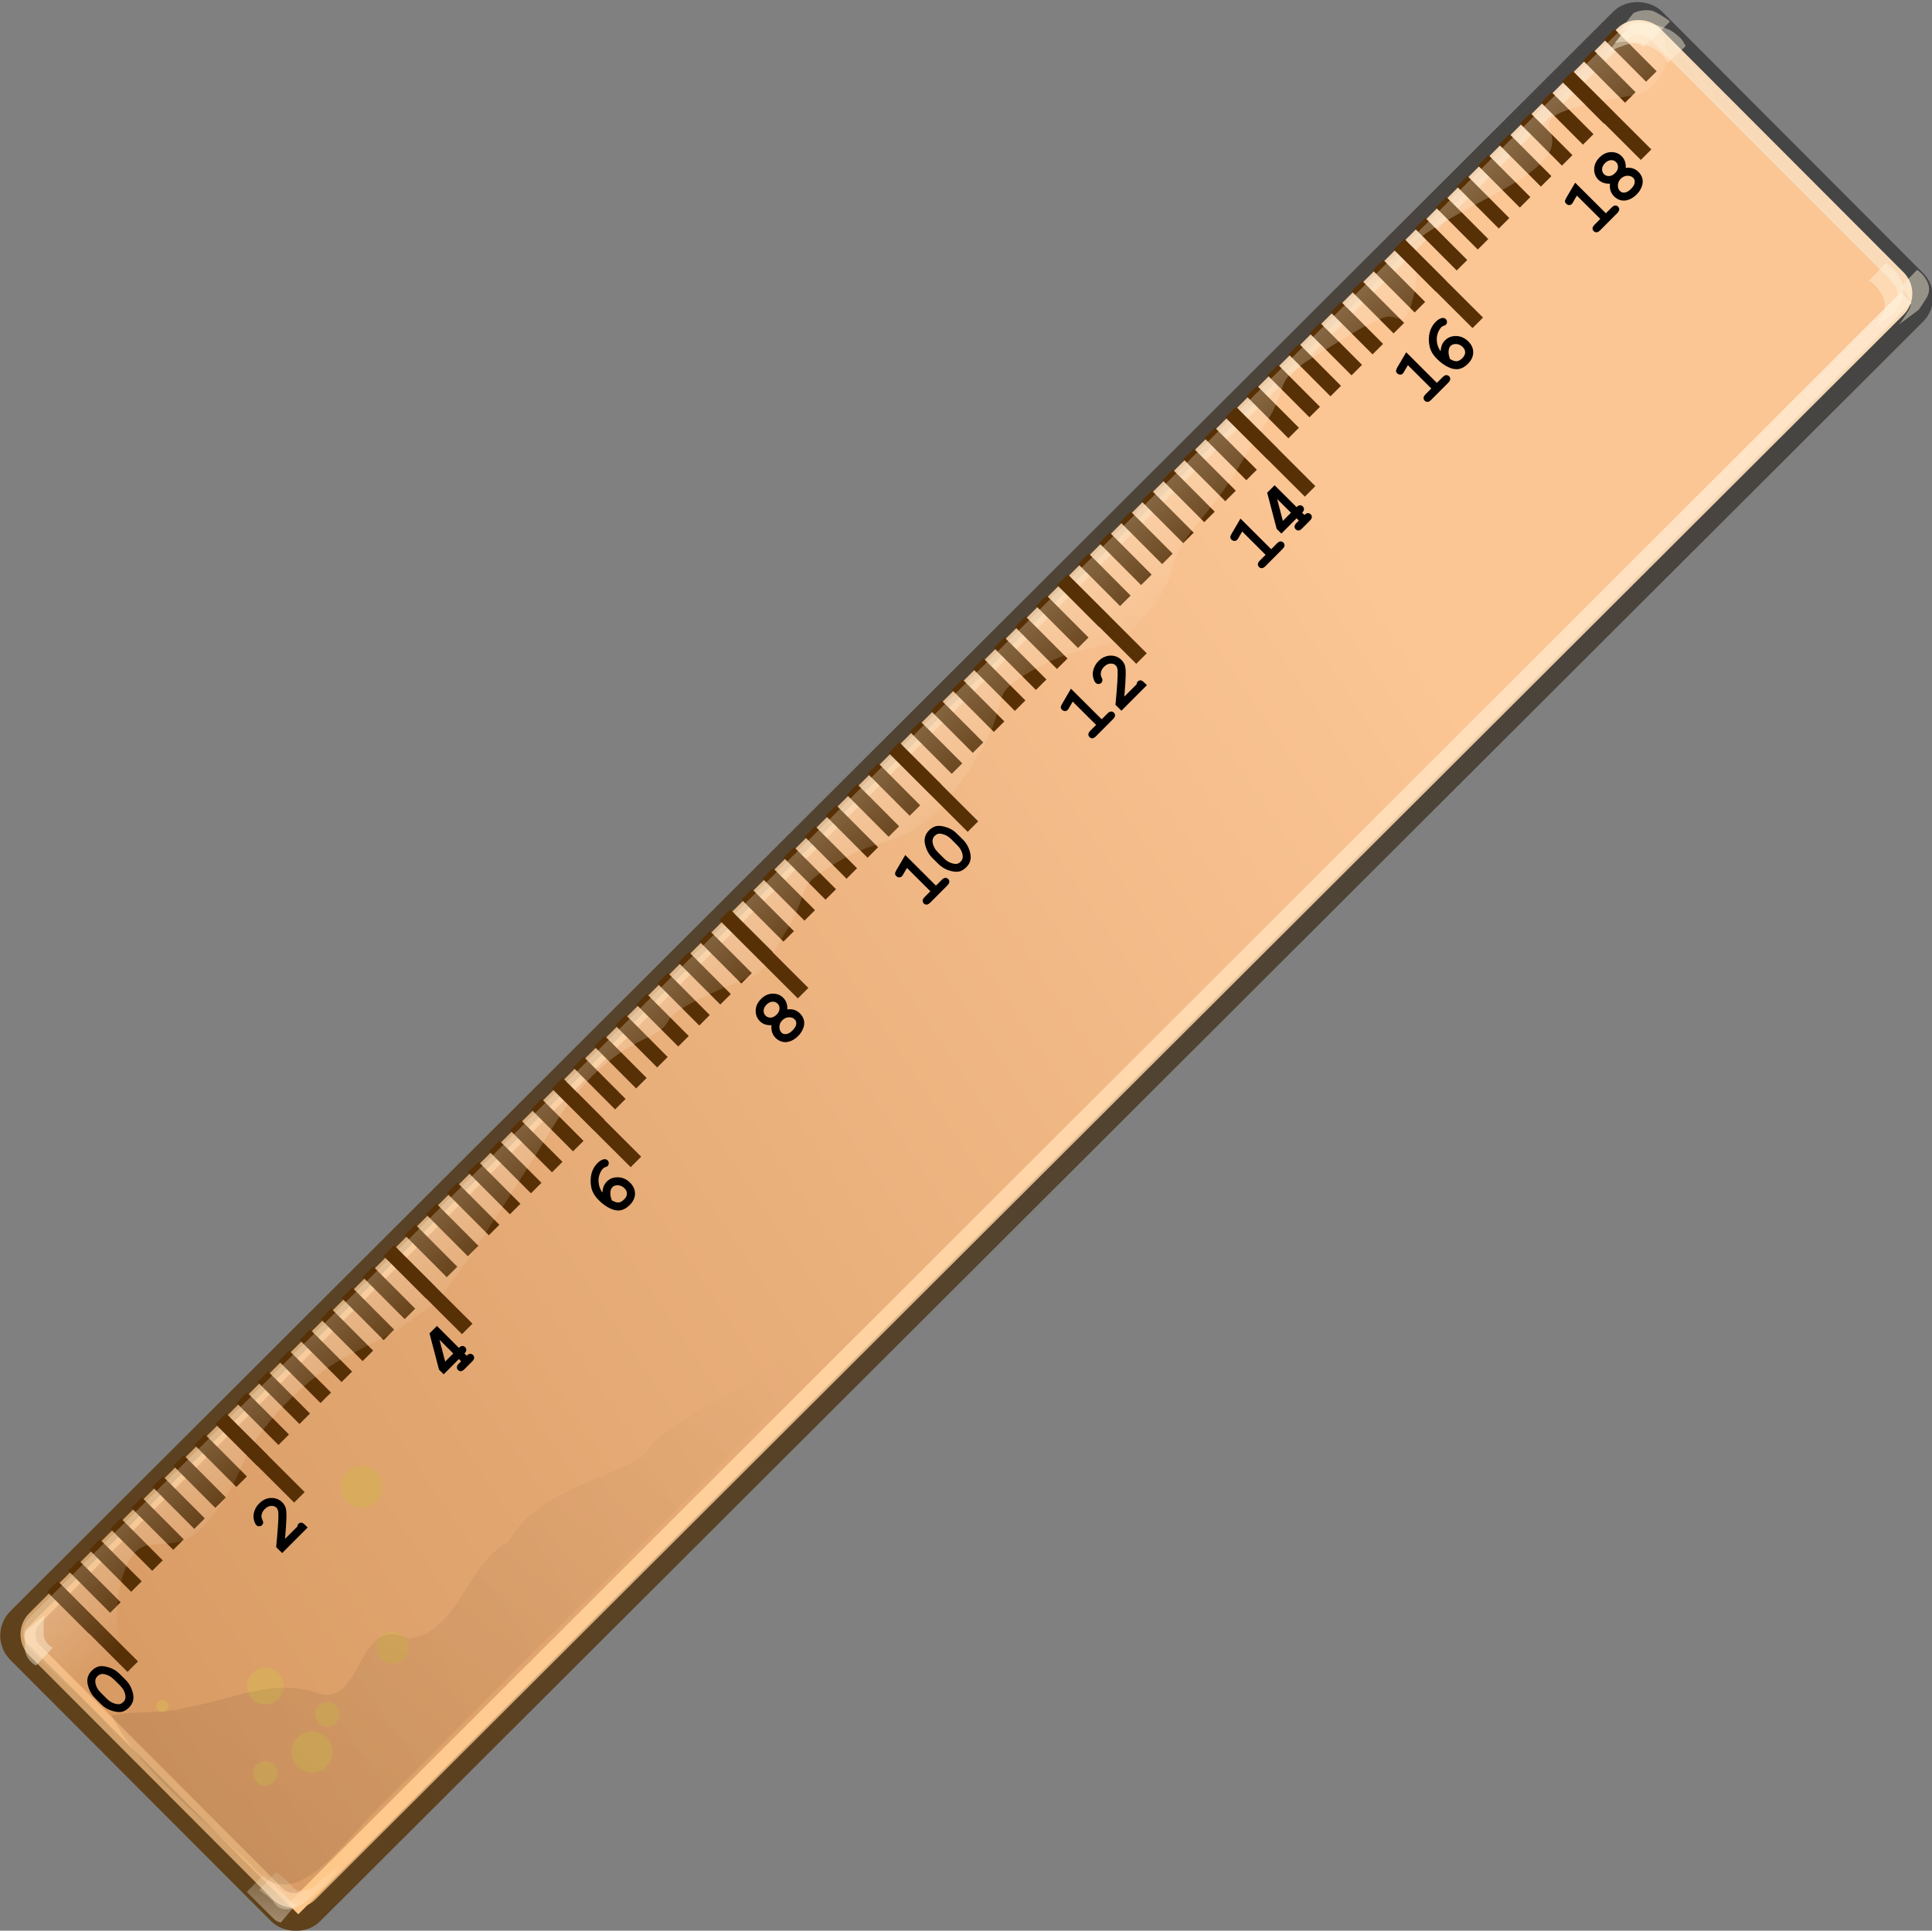 <?xml version="1.0" encoding="UTF-8" standalone="no"?>
<!-- Created with Inkscape (http://www.inkscape.org/) -->

<svg
   xmlns:dc="http://purl.org/dc/elements/1.1/"
   xmlns:cc="http://creativecommons.org/ns#"
   xmlns:rdf="http://www.w3.org/1999/02/22-rdf-syntax-ns#"
   xmlns:svg="http://www.w3.org/2000/svg"
   xmlns="http://www.w3.org/2000/svg"
   xmlns:xlink="http://www.w3.org/1999/xlink"
   xmlns:sodipodi="http://sodipodi.sourceforge.net/DTD/sodipodi-0.dtd"
   xmlns:inkscape="http://www.inkscape.org/namespaces/inkscape"
   id="svg4085"
   sodipodi:docname="ruler_01.svg"
   viewBox="0 0 256 255.858"
   sodipodi:version="0.32"
   version="1.0"
   inkscape:output_extension="org.inkscape.output.svg.inkscape"
   inkscape:version="0.92.4 (5da689c313, 2019-01-14)"
   width="256"
   height="255.858">
  <rect x="0" y="0" width="256" height="255.858" fill="#808080" stroke="none"/>
  <defs
     id="defs4087">
    <linearGradient
       id="linearGradient3834"
       inkscape:collect="always">
      <stop
         id="stop3836"
         style="stop-color:#fff3de"
         offset="0" />
      <stop
         id="stop3838"
         style="stop-color:#fff3de;stop-opacity:0"
         offset="1" />
    </linearGradient>
    <linearGradient
       id="linearGradient2566"
       y2="313.4"
       gradientUnits="userSpaceOnUse"
       x2="368.35"
       gradientTransform="matrix(5.55,0,0,5.55,-1981.1,-1722.6)"
       y1="329.36"
       x1="448.66"
       inkscape:collect="always">
      <stop
         id="stop2664"
         style="stop-color:#fbc594"
         offset="0" />
      <stop
         id="stop2666"
         style="stop-color:#c9884e"
         offset="1" />
    </linearGradient>
    <linearGradient
       id="linearGradient2568"
       y2="323.46"
       gradientUnits="userSpaceOnUse"
       x2="469.93"
       gradientTransform="matrix(5.55,0,0,5.55,-1981.1,-1722.6)"
       y1="323.46"
       x1="391.58"
       inkscape:collect="always">
      <stop
         id="stop3460"
         style="stop-color:#5f411c"
         offset="0" />
      <stop
         id="stop3462"
         style="stop-color:#454545"
         offset="1" />
    </linearGradient>
    <linearGradient
       id="linearGradient2570"
       y2="327"
       gradientUnits="userSpaceOnUse"
       x2="469.72"
       gradientTransform="matrix(5.55,0,0,5.55,-1980.7,-1723.3)"
       y1="306.63"
       x1="356.02"
       inkscape:collect="always">
      <stop
         id="stop3446"
         style="stop-color:#ffbd75;stop-opacity:.584"
         offset="0" />
      <stop
         id="stop3448"
         style="stop-color:#f9dbba"
         offset="1" />
    </linearGradient>
    <linearGradient
       id="linearGradient2573"
       y2="412.19"
       gradientUnits="userSpaceOnUse"
       x2="348.99"
       gradientTransform="matrix(5.287,1.689,-1.689,5.287,-807.59,-2602.3)"
       y1="406.46"
       x1="349.08"
       inkscape:collect="always">
      <stop
         id="stop3788"
         style="stop-color:#fff3de"
         offset="0" />
      <stop
         id="stop3790"
         style="stop-color:#fff3de;stop-opacity:0"
         offset="1" />
    </linearGradient>
    <linearGradient
       id="linearGradient2576"
       y2="423.34"
       gradientUnits="userSpaceOnUse"
       x2="379.75"
       gradientTransform="matrix(5.287,1.689,-1.689,5.287,-731.78,-2585.3)"
       y1="423.34"
       x1="302.25"
       inkscape:collect="always">
      <stop
         id="stop3737"
         style="stop-color:#ffc789"
         offset="0" />
      <stop
         id="stop3739"
         style="stop-color:#ffe7cd"
         offset="1" />
    </linearGradient>
    <linearGradient
       id="linearGradient2579"
       y2="420.47"
       xlink:href="#linearGradient3834"
       gradientUnits="userSpaceOnUse"
       x2="318.2"
       y1="422.16"
       x1="315.89"
       inkscape:collect="always" />
    <linearGradient
       id="linearGradient2586"
       y2="417.33"
       gradientUnits="userSpaceOnUse"
       x2="341.11"
       gradientTransform="matrix(5.287,1.689,-2.271,7.111,-561.65,-3372.2)"
       y1="422.9"
       x1="308.45"
       inkscape:collect="always">
      <stop
         id="stop3938"
         style="stop-color:#000000"
         offset="0" />
      <stop
         id="stop3940"
         style="stop-color:#000000;stop-opacity:0"
         offset="1" />
    </linearGradient>
    <linearGradient
       inkscape:collect="always"
       xlink:href="#linearGradient3834"
       id="linearGradient887"
       gradientUnits="userSpaceOnUse"
       x1="315.89"
       y1="422.16"
       x2="318.2"
       y2="420.47" />
    <linearGradient
       inkscape:collect="always"
       xlink:href="#linearGradient3834"
       id="linearGradient889"
       gradientUnits="userSpaceOnUse"
       x1="315.89"
       y1="422.16"
       x2="318.2"
       y2="420.47" />
  </defs>
  <sodipodi:namedview
     id="base"
     bordercolor="#666666"
     inkscape:pageshadow="2"
     inkscape:window-y="-8"
     pagecolor="#ffffff"
     inkscape:window-height="1025"
     inkscape:zoom="1.4142136"
     inkscape:window-x="-8"
     showgrid="false"
     borderopacity="1.0"
     inkscape:current-layer="svg4085"
     inkscape:cx="49.346204"
     inkscape:cy="212.14415"
     units="mm"
     inkscape:window-width="1920"
     inkscape:pageopacity="0.0"
     inkscape:document-units="px"
     inkscape:window-maximized="1"
     fit-margin-top="0"
     fit-margin-left="0"
     fit-margin-right="0"
     fit-margin-bottom="0" />
  <g
     id="g2515"
     transform="matrix(0.324,-0.631,0.631,0.324,-114.009,296.86)">
    <rect
       id="rect2619"
       style="fill:url(#linearGradient2566);stroke:url(#linearGradient2568);stroke-width:4.44"
       transform="rotate(17.877)"
       ry="4.219"
       height="77.444"
       width="431.5"
       y="33.961"
       x="193.92" />
    <rect
       id="rect2670"
       style="fill:none;stroke:url(#linearGradient2570);stroke-width:2.775"
       transform="rotate(17.877)"
       ry="4.219"
       height="72.86"
       width="427.6"
       y="35.887"
       x="196.17" />
    <path
       id="path3456"
       sodipodi:nodetypes="cc"
       style="fill:none;stroke:#573006;stroke-width:11.1;stroke-dasharray:2.775, 2.775"
       d="M 183.5,100.76 577.75,228.17"
       inkscape:connector-curvature="0" />
    <path
       id="path3475"
       sodipodi:nodetypes="cc"
       style="fill:none;stroke:#573006;stroke-width:2.775;stroke-miterlimit:0"
       d="m 186.37,96.401 -6.32,19.709"
       inkscape:connector-curvature="0" />
    <path
       id="rect3781"
       style="opacity:0.439;fill:url(#linearGradient2573)"
       d="m 179.38,94.773 c -2.21,-0.713 -4.53,0.602 -5.23,2.774 l -4.07,12.743 c 10.59,5.24 8.57,4.88 12.92,1.46 5.44,-4.27 15.66,-7.42 18.49,-3.52 2.83,3.91 2.85,6.89 10.54,8.35 7.69,1.45 11.23,-0.03 16.61,0.68 5.38,0.72 14.36,3.15 21.03,7.79 6.68,4.63 6.39,5.12 12.11,7.95 5.73,2.83 2.41,2.27 11.17,3.57 8.76,1.29 24.61,2.75 32.59,3.3 7.98,0.55 15.97,2.63 22.5,7.72 6.53,5.09 2.84,-1.08 13.41,7.3 10.57,8.39 4.79,5.99 15.68,6.97 10.9,0.98 8,-2.94 17.31,3.04 9.3,5.97 7.66,11.46 25.32,13.6 17.67,2.13 13.03,-4.32 23.11,2.4 10.09,6.73 8.07,11.58 18.54,13.92 10.46,2.34 8.69,-1.73 19.16,0.61 10.46,2.34 10.18,1.67 21.54,2.79 11.36,1.13 7.57,-3.07 17.79,3.2 10.23,6.27 6.74,4.2 10.46,6.89 3.73,2.7 -1.28,5.67 7.58,3.49 8.85,-2.18 3.43,-7.45 12.42,-2.08 8.98,5.38 16.52,12.29 22.04,12.55 5.52,0.26 3.24,-6.93 10.74,1.48 7.51,8.41 5.73,9.26 10.96,10.43 2.62,0.59 5.07,-0.86 7.31,-2.47 l 0.82,-2.58 c 0.7,-2.17 -0.61,-4.63 -2.82,-5.34 L 179.38,94.77 Z"
       inkscape:connector-curvature="0" />
    <path
       id="path3479"
       sodipodi:nodetypes="cc"
       style="fill:none;stroke:#573006;stroke-width:2.775;stroke-miterlimit:0"
       d="m 228.73,109.64 -6.32,19.71"
       inkscape:connector-curvature="0" />
    <path
       id="path3483"
       sodipodi:nodetypes="cc"
       style="fill:none;stroke:#573006;stroke-width:2.775;stroke-miterlimit:0"
       d="m 271.03,123.16 -6.31,19.71"
       inkscape:connector-curvature="0" />
    <path
       id="path3487"
       sodipodi:nodetypes="cc"
       style="fill:none;stroke:#573006;stroke-width:2.775;stroke-miterlimit:0"
       d="m 313.18,136.94 -6.31,19.71"
       inkscape:connector-curvature="0" />
    <path
       id="path3491"
       sodipodi:nodetypes="cc"
       style="fill:none;stroke:#573006;stroke-width:2.775;stroke-miterlimit:0"
       d="m 355.5,150.32 -6.32,19.71"
       inkscape:connector-curvature="0" />
    <path
       id="path3495"
       sodipodi:nodetypes="cc"
       style="fill:none;stroke:#573006;stroke-width:2.775;stroke-miterlimit:0"
       d="m 397.68,164.33 -6.32,19.71"
       inkscape:connector-curvature="0" />
    <path
       id="path3499"
       sodipodi:nodetypes="cc"
       style="fill:none;stroke:#573006;stroke-width:2.775;stroke-miterlimit:0"
       d="m 439.99,178 -6.32,19.71"
       inkscape:connector-curvature="0" />
    <path
       id="path3503"
       sodipodi:nodetypes="cc"
       style="fill:none;stroke:#573006;stroke-width:2.775;stroke-miterlimit:0"
       d="m 482.15,191.75 -6.31,19.71"
       inkscape:connector-curvature="0" />
    <path
       id="path3507"
       sodipodi:nodetypes="cc"
       style="fill:none;stroke:#573006;stroke-width:2.775;stroke-miterlimit:0"
       d="m 524.47,205.23 -6.31,19.71"
       inkscape:connector-curvature="0" />
    <path
       id="path3511"
       sodipodi:nodetypes="cc"
       style="fill:none;stroke:#573006;stroke-width:2.775;stroke-miterlimit:0"
       d="m 566.78,218.85 -6.31,19.71"
       inkscape:connector-curvature="0" />
    <path
       id="text3513"
       style="fill:#000000"
       d="m 177.74,114.51 -0.5,1.55 c -0.29,0.92 -0.84,1.71 -1.63,2.38 -0.8,0.67 -1.69,0.85 -2.68,0.53 -0.57,-0.18 -1.01,-0.46 -1.32,-0.83 -0.31,-0.38 -0.54,-0.96 -0.67,-1.74 -0.14,-0.78 -0.09,-1.55 0.15,-2.3 l 0.5,-1.55 c 0.29,-0.91 0.83,-1.7 1.63,-2.38 0.79,-0.67 1.69,-0.85 2.67,-0.53 0.57,0.18 1,0.45 1.32,0.82 0.31,0.38 0.54,0.96 0.68,1.74 0.14,0.79 0.09,1.56 -0.15,2.31 z m -1.42,-0.45 c 0.24,-0.76 0.24,-1.5 0,-2.21 -0.14,-0.39 -0.43,-0.66 -0.87,-0.8 -0.43,-0.14 -0.83,-0.08 -1.21,0.19 -0.58,0.39 -0.99,0.98 -1.24,1.76 l -0.5,1.55 c -0.24,0.77 -0.24,1.51 0.01,2.21 0.14,0.4 0.43,0.66 0.87,0.8 0.42,0.14 0.83,0.08 1.21,-0.19 0.57,-0.39 0.99,-0.98 1.24,-1.76 z"
       inkscape:connector-curvature="0" />
    <path
       id="text3525"
       style="fill:#000000"
       d="m 214.28,130.51 3.09,0.99 c 0.21,-0.08 0.4,-0.1 0.55,-0.05 0.21,0.07 0.36,0.19 0.44,0.38 0.08,0.18 0.07,0.44 -0.04,0.78 l -0.22,0.68 -6.42,-2.05 0.47,-1.5 c 3.21,-1.28 5.18,-2.14 5.9,-2.57 0.36,-0.22 0.59,-0.47 0.68,-0.75 0.11,-0.34 0.05,-0.69 -0.16,-1.05 -0.22,-0.36 -0.58,-0.62 -1.08,-0.78 -0.5,-0.16 -0.97,-0.15 -1.4,0.04 -0.22,0.1 -0.43,0.29 -0.64,0.56 -0.12,0.17 -0.26,0.28 -0.39,0.33 -0.14,0.04 -0.3,0.04 -0.46,-0.01 -0.19,-0.06 -0.34,-0.19 -0.43,-0.37 -0.1,-0.18 -0.12,-0.36 -0.06,-0.55 0.09,-0.27 0.33,-0.57 0.71,-0.91 0.39,-0.33 0.87,-0.54 1.43,-0.63 0.57,-0.09 1.14,-0.05 1.71,0.14 0.89,0.28 1.54,0.78 1.93,1.5 0.4,0.72 0.47,1.47 0.23,2.23 -0.12,0.39 -0.32,0.73 -0.59,1.01 -0.27,0.28 -0.81,0.61 -1.61,1 -0.64,0.31 -1.85,0.84 -3.64,1.58 z"
       inkscape:connector-curvature="0" />
    <path
       id="text3557"
       style="fill:#000000"
       d="m 262.63,137.58 -1.77,5.51 c 0.3,0.1 0.5,0.23 0.6,0.41 0.1,0.18 0.12,0.37 0.05,0.57 -0.06,0.21 -0.19,0.36 -0.38,0.44 -0.18,0.09 -0.42,0.09 -0.72,-0.01 l -0.18,0.57 c 0.3,0.09 0.5,0.23 0.6,0.41 0.1,0.18 0.12,0.37 0.05,0.57 -0.07,0.21 -0.19,0.36 -0.38,0.44 -0.18,0.09 -0.45,0.07 -0.79,-0.04 l -1.89,-0.6 c -0.34,-0.11 -0.56,-0.25 -0.66,-0.43 -0.1,-0.17 -0.12,-0.37 -0.05,-0.58 0.06,-0.2 0.19,-0.35 0.38,-0.43 0.18,-0.09 0.44,-0.08 0.78,0.03 l 0.55,0.18 0.18,-0.57 -3.83,-1.22 0.38,-1.18 5.21,-4.67 z m -3.18,5.06 1.11,-3.46 -3.15,2.81 z"
       inkscape:connector-curvature="0" />
    <path
       id="text3569"
       style="fill:#000000"
       d="m 298.92,153.68 c 0.43,-0.17 0.82,-0.28 1.17,-0.31 0.35,-0.03 0.69,0.01 1.04,0.12 0.74,0.23 1.29,0.73 1.66,1.5 0.37,0.76 0.41,1.59 0.13,2.47 -0.26,0.82 -0.73,1.4 -1.41,1.75 -0.68,0.34 -1.46,0.37 -2.34,0.08 -0.74,-0.23 -1.3,-0.6 -1.66,-1.09 -0.37,-0.5 -0.56,-1.14 -0.57,-1.94 -0.02,-0.79 0.11,-1.63 0.4,-2.51 0.33,-1.05 0.85,-1.85 1.56,-2.4 0.7,-0.54 1.44,-0.9 2.22,-1.08 0.77,-0.18 1.52,-0.15 2.24,0.08 0.58,0.18 0.99,0.44 1.23,0.76 0.16,0.22 0.2,0.45 0.13,0.68 -0.07,0.21 -0.19,0.36 -0.38,0.45 -0.18,0.1 -0.37,0.12 -0.56,0.06 -0.11,-0.04 -0.25,-0.15 -0.42,-0.32 -0.1,-0.11 -0.21,-0.18 -0.33,-0.21 -0.45,-0.15 -0.95,-0.17 -1.52,-0.07 -0.56,0.1 -1.1,0.36 -1.62,0.78 -0.36,0.29 -0.69,0.69 -0.97,1.2 z m -0.49,2.25 c -0.03,0.6 0.05,1.04 0.23,1.32 0.19,0.28 0.51,0.49 0.98,0.64 0.46,0.15 0.85,0.14 1.18,-0.02 0.33,-0.16 0.56,-0.46 0.69,-0.87 0.16,-0.48 0.14,-0.92 -0.05,-1.33 -0.18,-0.41 -0.45,-0.67 -0.81,-0.78 -0.29,-0.09 -0.63,-0.05 -1.05,0.13 -0.41,0.17 -0.8,0.48 -1.17,0.91 z"
       inkscape:connector-curvature="0" />
    <path
       id="text3573"
       style="fill:#000000"
       d="m 345.14,168.79 c 0.27,0.39 0.44,0.8 0.51,1.21 0.06,0.41 0.03,0.83 -0.11,1.26 -0.15,0.47 -0.4,0.87 -0.76,1.19 -0.36,0.32 -0.82,0.52 -1.39,0.59 -0.57,0.07 -1.16,0.01 -1.76,-0.18 -0.61,-0.2 -1.12,-0.48 -1.53,-0.87 -0.41,-0.38 -0.67,-0.81 -0.77,-1.28 -0.11,-0.48 -0.08,-0.95 0.06,-1.42 0.14,-0.42 0.36,-0.78 0.65,-1.08 0.3,-0.3 0.67,-0.53 1.12,-0.69 -0.22,-0.4 -0.36,-0.79 -0.42,-1.17 -0.05,-0.38 -0.02,-0.75 0.1,-1.12 0.23,-0.72 0.7,-1.25 1.42,-1.6 0.71,-0.34 1.5,-0.38 2.36,-0.1 0.87,0.27 1.49,0.76 1.87,1.46 0.39,0.69 0.46,1.4 0.23,2.12 -0.11,0.37 -0.31,0.7 -0.57,0.98 -0.26,0.28 -0.6,0.51 -1.01,0.7 z m 0.13,-2.11 c 0.11,-0.35 0.07,-0.69 -0.12,-1.02 -0.2,-0.34 -0.53,-0.58 -0.99,-0.73 -0.47,-0.14 -0.88,-0.14 -1.23,0.02 -0.35,0.16 -0.58,0.41 -0.69,0.76 -0.11,0.35 -0.07,0.69 0.12,1.03 0.19,0.33 0.53,0.57 0.99,0.72 0.47,0.15 0.87,0.14 1.22,-0.02 0.36,-0.15 0.59,-0.41 0.7,-0.76 z m -1.16,4.2 c 0.12,-0.37 0.07,-0.76 -0.15,-1.16 -0.23,-0.41 -0.58,-0.68 -1.05,-0.83 -0.47,-0.15 -0.91,-0.13 -1.33,0.07 -0.41,0.2 -0.68,0.49 -0.8,0.87 -0.1,0.29 -0.04,0.59 0.17,0.9 0.2,0.3 0.58,0.54 1.14,0.72 0.57,0.18 1.02,0.21 1.36,0.08 0.35,-0.13 0.56,-0.35 0.66,-0.65 z"
       inkscape:connector-curvature="0" />
    <path
       id="text3585"
       style="fill:#000000"
       d="m 380.86,175.22 -2.47,7.71 1.43,0.46 c 0.34,0.11 0.56,0.25 0.66,0.43 0.1,0.17 0.12,0.37 0.05,0.58 -0.06,0.2 -0.19,0.35 -0.37,0.43 -0.19,0.09 -0.45,0.08 -0.79,-0.03 l -4.26,-1.36 c -0.34,-0.11 -0.56,-0.25 -0.66,-0.43 -0.11,-0.18 -0.12,-0.37 -0.06,-0.58 0.07,-0.21 0.2,-0.35 0.38,-0.44 0.19,-0.08 0.45,-0.07 0.79,0.04 l 1.42,0.45 1.88,-5.88 -1.36,-0.07 c -0.22,-0.01 -0.38,-0.03 -0.48,-0.06 -0.18,-0.06 -0.31,-0.18 -0.4,-0.36 -0.08,-0.19 -0.09,-0.38 -0.03,-0.59 0.06,-0.19 0.16,-0.32 0.29,-0.4 0.13,-0.07 0.36,-0.1 0.7,-0.09 z"
       inkscape:connector-curvature="0" />
    <path
       id="text3589"
       style="fill:#000000"
       d="m 388.83,181.94 -0.49,1.55 c -0.29,0.91 -0.84,1.71 -1.64,2.38 -0.79,0.67 -1.69,0.85 -2.67,0.53 -0.57,-0.18 -1.01,-0.46 -1.32,-0.83 -0.31,-0.38 -0.54,-0.96 -0.68,-1.74 -0.13,-0.79 -0.08,-1.55 0.16,-2.31 l 0.49,-1.54 c 0.3,-0.92 0.84,-1.71 1.64,-2.38 0.79,-0.67 1.68,-0.85 2.67,-0.54 0.56,0.18 1,0.46 1.31,0.83 0.32,0.37 0.54,0.95 0.68,1.74 0.15,0.78 0.09,1.55 -0.15,2.31 z m -1.41,-0.45 c 0.24,-0.77 0.24,-1.51 0,-2.22 -0.14,-0.39 -0.43,-0.66 -0.87,-0.8 -0.43,-0.13 -0.84,-0.07 -1.22,0.19 -0.57,0.4 -0.99,0.99 -1.24,1.77 l -0.49,1.54 c -0.25,0.77 -0.24,1.51 0.01,2.22 0.13,0.39 0.42,0.66 0.87,0.8 0.42,0.14 0.82,0.07 1.2,-0.19 0.58,-0.4 0.99,-0.99 1.24,-1.77 z"
       inkscape:connector-curvature="0" />
    <path
       id="text3597"
       style="fill:#000000"
       d="m 422.64,188.56 -2.46,7.72 1.42,0.45 c 0.34,0.11 0.56,0.25 0.66,0.43 0.1,0.18 0.12,0.37 0.06,0.58 -0.07,0.21 -0.2,0.35 -0.38,0.44 -0.19,0.08 -0.45,0.07 -0.79,-0.04 l -4.26,-1.36 c -0.34,-0.11 -0.56,-0.25 -0.66,-0.42 -0.1,-0.18 -0.12,-0.38 -0.05,-0.59 0.06,-0.2 0.19,-0.35 0.37,-0.43 0.19,-0.09 0.45,-0.07 0.79,0.03 l 1.43,0.46 1.87,-5.88 -1.36,-0.07 c -0.22,-0.01 -0.38,-0.03 -0.48,-0.07 -0.18,-0.05 -0.31,-0.17 -0.4,-0.36 -0.08,-0.18 -0.09,-0.38 -0.03,-0.58 0.06,-0.19 0.16,-0.32 0.29,-0.4 0.13,-0.08 0.36,-0.11 0.7,-0.09 z"
       inkscape:connector-curvature="0" />
    <path
       id="text3629"
       style="fill:#000000"
       d="m 425.89,198.1 3.08,0.99 c 0.22,-0.08 0.4,-0.1 0.55,-0.05 0.22,0.07 0.36,0.19 0.45,0.37 0.08,0.19 0.06,0.45 -0.05,0.79 l -0.21,0.68 -6.43,-2.06 0.48,-1.49 c 3.21,-1.28 5.17,-2.14 5.89,-2.57 0.37,-0.22 0.59,-0.47 0.68,-0.75 0.11,-0.34 0.06,-0.69 -0.16,-1.05 -0.22,-0.36 -0.57,-0.62 -1.07,-0.78 -0.51,-0.16 -0.97,-0.15 -1.4,0.04 -0.23,0.1 -0.44,0.28 -0.64,0.56 -0.13,0.17 -0.26,0.28 -0.4,0.32 -0.14,0.05 -0.29,0.05 -0.46,0 -0.19,-0.07 -0.33,-0.19 -0.43,-0.37 -0.09,-0.18 -0.11,-0.36 -0.05,-0.55 0.08,-0.27 0.32,-0.58 0.71,-0.91 0.38,-0.33 0.86,-0.54 1.43,-0.63 0.56,-0.09 1.13,-0.05 1.71,0.13 0.89,0.29 1.53,0.79 1.93,1.51 0.39,0.72 0.47,1.46 0.22,2.23 -0.12,0.39 -0.32,0.73 -0.59,1.01 -0.26,0.28 -0.8,0.61 -1.61,1 -0.63,0.31 -1.84,0.84 -3.63,1.58 z"
       inkscape:connector-curvature="0" />
    <path
       id="text3605"
       style="fill:#000000"
       d="m 465.38,202.21 -2.47,7.72 1.43,0.45 c 0.34,0.11 0.56,0.25 0.66,0.43 0.1,0.18 0.12,0.37 0.05,0.58 -0.06,0.21 -0.19,0.35 -0.38,0.44 -0.18,0.08 -0.44,0.07 -0.78,-0.04 l -4.26,-1.36 c -0.34,-0.1 -0.56,-0.25 -0.66,-0.42 -0.11,-0.18 -0.12,-0.37 -0.06,-0.59 0.07,-0.2 0.2,-0.35 0.38,-0.43 0.19,-0.09 0.45,-0.07 0.79,0.03 l 1.42,0.46 1.88,-5.88 -1.36,-0.07 c -0.22,-0.01 -0.38,-0.03 -0.48,-0.07 -0.18,-0.05 -0.31,-0.17 -0.4,-0.36 -0.08,-0.18 -0.09,-0.38 -0.03,-0.58 0.06,-0.19 0.16,-0.32 0.29,-0.4 0.13,-0.08 0.36,-0.11 0.69,-0.09 z"
       inkscape:connector-curvature="0" />
    <path
       id="text3637"
       style="fill:#000000"
       d="m 473.83,205.04 -1.76,5.51 c 0.29,0.1 0.49,0.23 0.59,0.41 0.1,0.18 0.12,0.37 0.06,0.57 -0.07,0.21 -0.2,0.36 -0.38,0.44 -0.19,0.09 -0.43,0.09 -0.72,-0.01 l -0.18,0.57 c 0.29,0.09 0.49,0.23 0.59,0.41 0.1,0.17 0.12,0.37 0.05,0.57 -0.06,0.21 -0.19,0.36 -0.38,0.44 -0.18,0.08 -0.44,0.07 -0.78,-0.04 l -1.89,-0.6 c -0.34,-0.11 -0.57,-0.25 -0.67,-0.43 -0.1,-0.17 -0.12,-0.37 -0.05,-0.58 0.07,-0.21 0.19,-0.35 0.38,-0.44 0.18,-0.08 0.45,-0.07 0.79,0.04 l 0.55,0.18 0.18,-0.57 -3.83,-1.22 0.37,-1.18 5.21,-4.67 z m -3.17,5.06 1.1,-3.46 -3.15,2.81 z"
       inkscape:connector-curvature="0" />
    <path
       id="text3613"
       style="fill:#000000"
       d="m 507.16,215.56 -2.47,7.71 1.43,0.46 c 0.34,0.11 0.56,0.25 0.66,0.43 0.1,0.17 0.12,0.37 0.05,0.58 -0.06,0.2 -0.19,0.35 -0.38,0.43 -0.18,0.09 -0.44,0.08 -0.78,-0.03 l -4.26,-1.36 c -0.34,-0.11 -0.56,-0.25 -0.66,-0.43 -0.11,-0.18 -0.12,-0.37 -0.06,-0.58 0.07,-0.21 0.2,-0.35 0.38,-0.44 0.19,-0.08 0.45,-0.07 0.79,0.04 l 1.42,0.45 1.88,-5.88 -1.36,-0.07 c -0.22,-0.01 -0.38,-0.03 -0.48,-0.06 -0.18,-0.06 -0.31,-0.18 -0.4,-0.36 -0.08,-0.19 -0.09,-0.38 -0.03,-0.59 0.06,-0.19 0.16,-0.32 0.29,-0.39 0.13,-0.08 0.36,-0.11 0.69,-0.1 z"
       inkscape:connector-curvature="0" />
    <path
       id="text3645"
       style="fill:#000000"
       d="m 510.26,221.19 c 0.43,-0.18 0.82,-0.28 1.17,-0.32 0.35,-0.03 0.7,0.01 1.04,0.12 0.74,0.24 1.29,0.74 1.66,1.5 0.37,0.77 0.41,1.59 0.13,2.48 -0.26,0.82 -0.73,1.4 -1.41,1.74 -0.68,0.34 -1.46,0.37 -2.34,0.09 -0.74,-0.24 -1.3,-0.6 -1.66,-1.1 -0.37,-0.5 -0.56,-1.14 -0.57,-1.93 -0.02,-0.8 0.11,-1.63 0.4,-2.51 0.33,-1.06 0.85,-1.86 1.56,-2.4 0.7,-0.55 1.44,-0.91 2.22,-1.09 0.77,-0.17 1.52,-0.15 2.24,0.08 0.58,0.19 0.99,0.44 1.23,0.77 0.16,0.21 0.2,0.44 0.13,0.67 -0.07,0.21 -0.19,0.36 -0.38,0.46 -0.18,0.09 -0.37,0.11 -0.56,0.05 -0.11,-0.04 -0.25,-0.14 -0.42,-0.32 -0.1,-0.1 -0.21,-0.17 -0.33,-0.21 -0.45,-0.14 -0.95,-0.16 -1.52,-0.06 -0.56,0.1 -1.1,0.36 -1.62,0.77 -0.36,0.29 -0.68,0.69 -0.97,1.21 z m -0.49,2.24 c -0.03,0.6 0.05,1.04 0.23,1.32 0.19,0.28 0.51,0.5 0.98,0.64 0.46,0.15 0.86,0.14 1.18,-0.02 0.33,-0.16 0.56,-0.45 0.69,-0.87 0.16,-0.48 0.14,-0.92 -0.05,-1.33 -0.18,-0.4 -0.45,-0.66 -0.81,-0.78 -0.29,-0.09 -0.63,-0.05 -1.05,0.13 -0.41,0.18 -0.8,0.48 -1.17,0.91 z"
       inkscape:connector-curvature="0" />
    <path
       id="text3621"
       style="fill:#000000"
       d="m 549.76,229.17 -2.46,7.71 1.42,0.46 c 0.34,0.1 0.56,0.25 0.66,0.42 0.11,0.18 0.12,0.38 0.06,0.59 -0.07,0.2 -0.2,0.35 -0.38,0.43 -0.19,0.09 -0.45,0.07 -0.79,-0.03 l -4.26,-1.36 c -0.34,-0.11 -0.56,-0.25 -0.66,-0.43 -0.1,-0.18 -0.12,-0.37 -0.05,-0.58 0.06,-0.21 0.19,-0.35 0.37,-0.44 0.19,-0.08 0.45,-0.07 0.79,0.04 l 1.43,0.45 1.87,-5.88 -1.36,-0.07 c -0.22,-0.01 -0.38,-0.03 -0.48,-0.06 -0.18,-0.06 -0.31,-0.18 -0.4,-0.36 -0.08,-0.19 -0.09,-0.38 -0.02,-0.59 0.06,-0.19 0.15,-0.32 0.28,-0.4 0.13,-0.07 0.36,-0.1 0.7,-0.09 z"
       inkscape:connector-curvature="0" />
    <path
       id="text3653"
       style="fill:#000000"
       d="m 556.54,236.31 c 0.28,0.4 0.45,0.8 0.51,1.21 0.07,0.42 0.04,0.84 -0.1,1.26 -0.15,0.48 -0.41,0.87 -0.76,1.2 -0.36,0.32 -0.83,0.51 -1.39,0.59 -0.57,0.07 -1.16,0.01 -1.76,-0.19 -0.61,-0.19 -1.12,-0.48 -1.53,-0.86 -0.41,-0.39 -0.67,-0.82 -0.78,-1.29 -0.1,-0.47 -0.08,-0.94 0.07,-1.41 0.14,-0.43 0.35,-0.79 0.65,-1.09 0.29,-0.29 0.67,-0.53 1.12,-0.69 -0.23,-0.39 -0.36,-0.78 -0.42,-1.16 -0.05,-0.38 -0.02,-0.76 0.09,-1.13 0.23,-0.71 0.71,-1.25 1.42,-1.59 0.72,-0.35 1.51,-0.38 2.37,-0.11 0.86,0.28 1.49,0.77 1.87,1.46 0.38,0.7 0.46,1.41 0.23,2.13 -0.12,0.37 -0.31,0.69 -0.57,0.97 -0.27,0.28 -0.6,0.51 -1.02,0.7 z m 0.14,-2.11 c 0.11,-0.35 0.07,-0.69 -0.13,-1.02 -0.19,-0.33 -0.52,-0.57 -0.98,-0.72 -0.47,-0.15 -0.88,-0.15 -1.23,0.01 -0.35,0.16 -0.58,0.41 -0.7,0.76 -0.11,0.36 -0.07,0.7 0.13,1.03 0.19,0.33 0.52,0.57 0.99,0.72 0.46,0.15 0.87,0.15 1.22,-0.01 0.35,-0.16 0.59,-0.42 0.7,-0.77 z m -1.16,4.2 c 0.12,-0.37 0.06,-0.76 -0.16,-1.16 -0.22,-0.4 -0.57,-0.68 -1.04,-0.83 -0.47,-0.15 -0.92,-0.13 -1.33,0.07 -0.42,0.2 -0.68,0.49 -0.8,0.87 -0.1,0.3 -0.04,0.59 0.16,0.9 0.21,0.31 0.59,0.55 1.15,0.73 0.56,0.18 1.02,0.2 1.36,0.07 0.34,-0.13 0.56,-0.35 0.66,-0.65 z"
       inkscape:connector-curvature="0" />
    <path
       id="path3733"
       sodipodi:nodetypes="cc"
       style="fill:#ffd3a3;stroke:url(#linearGradient2576);stroke-width:2.775;stroke-miterlimit:0"
       d="M 153.44,163.42 558.91,293.97"
       inkscape:connector-curvature="0" />
    <path
       id="path3798"
       style="opacity:0.439;fill:#fff3de"
       d="m 562.93,287.65 c -0.12,1.22 -0.56,2.32 -1.14,3.38 -0.56,0.91 -1.37,1.61 -2.33,2.06 -0.74,0.38 -1.51,0.42 -2.32,0.38 -0.6,0.01 -1.2,-0.06 -1.79,-0.15 l -4.12,-2 c 0.58,0.11 1.17,0.21 1.76,0.21 0.77,0 1.53,0.19 2.24,-0.21 0.93,-0.3 1.69,-0.96 2.22,-1.77 0.57,-1.01 0.99,-2.06 1.09,-3.22 z"
       inkscape:connector-curvature="0" />
    <path
       id="path3808"
       style="opacity:0.439;fill:#fff3de"
       d="m 181.01,97.03 c -1.07,0.428 -2.11,0.935 -3.13,1.463 -0.73,0.412 -1.19,1.073 -1.41,1.867 -0.1,0.56 -0.07,0.28 -0.09,0.85 l -4.4,-1.275 c 0.04,-0.65 0,-0.333 0.12,-0.951 0.26,-0.898 0.74,-1.69 1.53,-2.215 1.02,-0.57 2.09,-1.045 3.16,-1.518 z"
       inkscape:connector-curvature="0" />
    <path
       id="path3812"
       style="opacity:0.439;fill:#fff3de"
       d="m 578.63,224.27 c 0.98,0.63 1.83,1.4 2.63,2.24 0.73,0.65 1.23,1.39 1.54,2.31 0.22,0.86 0.28,1.74 0.39,2.63 0.08,0.87 -0.11,1.72 -0.32,2.55 -0.15,0.72 -0.56,1.3 -1,1.87 l -4.31,-1.55 c 0.41,-0.51 0.81,-1.02 0.94,-1.68 0.19,-0.79 0.37,-1.58 0.27,-2.4 -0.11,-0.85 -0.16,-1.71 -0.42,-2.53 -0.33,-0.84 -0.94,-1.49 -1.58,-2.11 -0.81,-0.8 -1.66,-1.55 -2.66,-2.1 z"
       inkscape:connector-curvature="0" />
    <path
       id="path3814"
       style="opacity:0.439;fill:#fff3de"
       d="m 580.88,224.78 c 0.8,1.09 1.45,2.32 1.74,3.64 0.11,0.64 0,1.24 -0.15,1.86 l -4.37,-1.36 c 0.12,-0.55 0.21,-1.09 0.09,-1.65 -0.34,-1.26 -0.99,-2.42 -1.79,-3.45 z"
       inkscape:connector-curvature="0" />
    <path
       id="path3816"
       style="opacity:0.439;fill:#fff3de"
       d="m 582.93,224.38 c 0.96,0.77 1.65,1.74 1.98,2.91 0.13,0.97 0,1.96 -0.1,2.93 -0.09,0.63 -0.04,0.32 -0.16,0.94 l -4.38,-1.34 c 0.11,-0.6 0.06,-0.3 0.15,-0.9 0.09,-0.91 0.23,-1.85 0.05,-2.75 -0.4,-1.1 -1.15,-1.94 -2.04,-2.69 z"
       inkscape:connector-curvature="0" />
    <path
       id="path3818"
       style="opacity:0.439;fill:#fff3de"
       d="m 564.45,293.42 c -0.12,1.11 -0.57,2.06 -1.26,2.91 -0.65,0.77 -1.47,1.06 -2.44,1.07 -0.81,-0.1 -1.62,-0.12 -2.42,-0.24 -0.14,-0.02 -0.28,-0.05 -0.42,-0.08 l -4.11,-2.01 c 0.14,0.03 0.27,0.06 0.41,0.09 0.79,0.16 1.59,0.17 2.39,0.28 0.88,0.11 1.66,0.03 2.28,-0.67 0.67,-0.78 1.09,-1.63 1.18,-2.67 z"
       inkscape:connector-curvature="0" />
    <g
       id="g3822"
       style="fill:url(#linearGradient2579)"
       transform="matrix(5.287,1.689,-1.689,5.287,-807.59,-2602.3)">
      <path
         id="path3806"
         style="opacity:0.439;fill:url(#linearGradient887)"
         d="m 317.06,420.71 c 0.03,0.21 0.06,0.41 0.05,0.62 -0.02,0.12 -0.03,0.2 0.02,0.32 0.07,0.1 0.14,0.17 0.26,0.22 0.14,0.08 0.3,0.1 0.46,0.12 0.17,0.01 0.34,0.01 0.51,0.01 -1.32,0.04 -0.77,0.03 -0.47,-0.05 l 0.81,0.11 c -0.4,0.13 -0.63,0.12 -1.16,0.07 -0.17,0 -0.34,0 -0.5,-0.02 -0.17,-0.03 -0.32,-0.07 -0.47,-0.15 -0.11,-0.07 -0.2,-0.16 -0.26,-0.28 -0.05,-0.12 -0.05,-0.23 -0.02,-0.36 0.01,-0.2 -0.03,-0.4 -0.06,-0.6 z"
         inkscape:connector-curvature="0" />
      <path
         id="path3820"
         style="opacity:0.439;fill:url(#linearGradient889)"
         d="m 316.72,420.47 v 0.68 0.57 c -0.01,0.09 -0.01,0.17 0.08,0.22 l -0.83,0.07 c -0.06,-0.09 -0.09,-0.18 -0.08,-0.29 v -0.57 -0.68 z"
         inkscape:connector-curvature="0" />
    </g>
    <g
       id="g3866"
       style="opacity:0.959"
       transform="matrix(5.287,1.689,-1.689,5.287,-807.59,-2602.3)">
      <circle
         id="path3844"
         style="opacity:1;fill:#d9ac5d"
         transform="matrix(0.385,0,0,0.385,196.33,257.16)"
         cx="319.03"
         cy="418.018"
         r="1.073" />
      <circle
         id="path3846"
         style="opacity:1;fill:#d9ac5d"
         transform="matrix(0.654,0,0,0.654,112.13,145.32)"
         cx="319.03"
         cy="418.018"
         r="1.073" />
      <circle
         id="path3848"
         style="opacity:1;fill:#d9ac5d"
         transform="matrix(0.577,0,0,0.577,137.16,174.83)"
         cx="319.03"
         cy="418.018"
         r="1.073" />
      <circle
         id="path3850"
         style="opacity:1;fill:#d9ac5d"
         transform="matrix(0.5,0,0,0.5,165.66,209.13)"
         cx="319.03"
         cy="418.018"
         r="1.073" />
      <circle
         id="path3852"
         style="opacity:1;fill:#d9ac5d"
         transform="matrix(0.192,0,0,0.192,257.06,333.79)"
         cx="319.03"
         cy="418.018"
         r="1.073" />
      <circle
         id="path3854"
         style="opacity:1;fill:#d9ac5d"
         transform="matrix(0.654,0,0,0.654,119.64,140.2)"
         cx="319.03"
         cy="418.018"
         r="1.073" />
      <circle
         id="path3856"
         style="opacity:1;fill:#d9ac5d"
         transform="matrix(0.385,0,0,0.385,199.21,257.24)"
         cx="319.03"
         cy="418.018"
         r="1.073" />
    </g>
    <path
       id="path2701"
       sodipodi:nodetypes="cssssccccccccc"
       style="opacity:0.11;fill:url(#linearGradient2586)"
       d="m 170.17,116.67 c -7.23,10.02 -9.29,24.81 -13.59,37.62 -3.37,10.05 11.17,11.51 21.32,14.79 18.85,6.08 31.97,10.17 49.85,16 23.4,7.64 45.87,14.49 68.15,21.83 19.21,6.31 38.54,13 57.65,19.59 -10.9,-5.65 -22.14,-10.65 -32.75,-16.85 -11.49,-0.51 -19.2,-12.57 -31.04,-11.45 -12.04,-1.87 -19.62,-13.6 -31.64,-15.49 -8.12,-5.28 -14.71,-14.5 -25.22,-14.77 -7.34,-5.38 -18.87,-0.34 -24.67,-8.36 -0.13,-10.91 -14.97,-1.71 -16.8,-10.22 -0.85,-8.51 -8.51,-14.21 -13.43,-20.62 -3.26,-3.61 -4.93,-8.21 -7.83,-12.07 z"
       inkscape:connector-curvature="0" />
  </g>
</svg>
